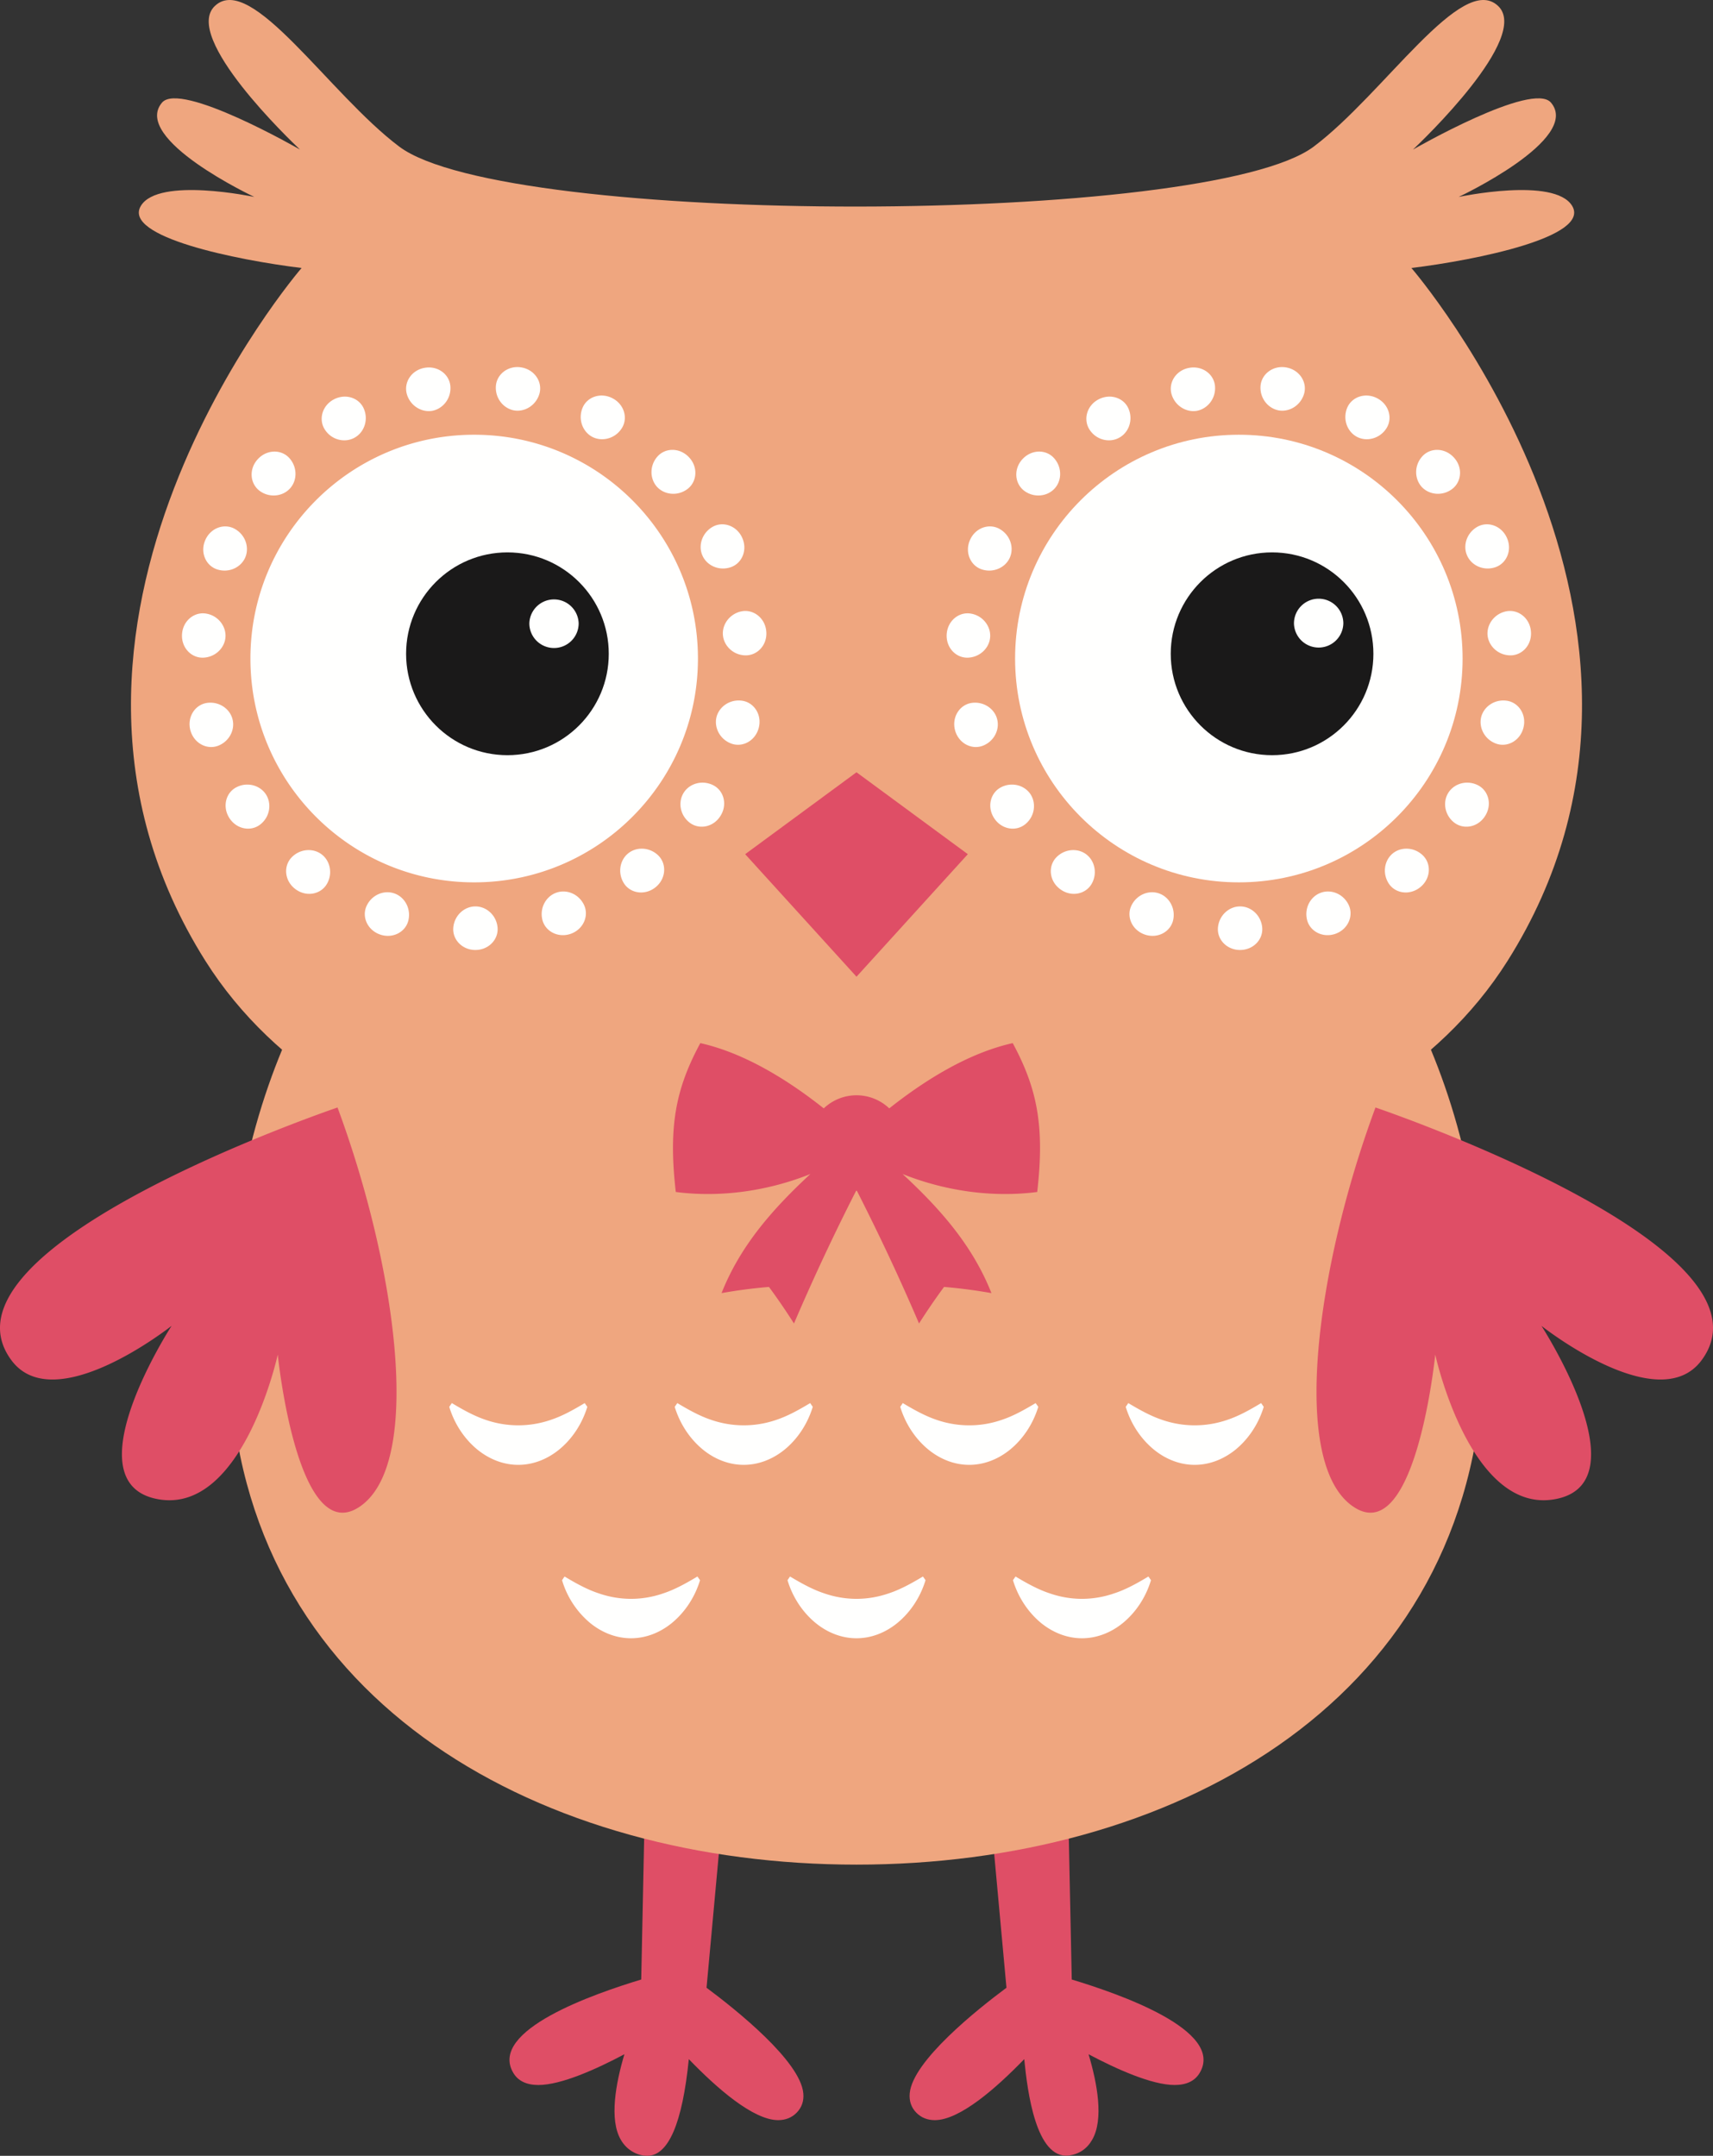 <svg xmlns="http://www.w3.org/2000/svg" width="163.861" height="206.184" viewBox="0, 0, 163.861, 206.184"><rect x="0" y="0" width="163.861" height="206.184" fill="#333333" stroke="none"/><path d="M67.586 190.111l3.037-33.092.03-.342h-8.638l-.677 32.647c-4.5 1.361-14.63 4.855-12.243 8.919.452.774 1.262 1.169 2.405 1.169 2.184 0 5.559-1.523 8.229-2.942-.833 2.8-1.462 6.252-.345 8.176.581 1.024 1.612 1.538 2.532 1.538 2.023 0 3.36-3.111 3.974-9.245 2.673 2.775 6.166 5.833 8.546 5.834.713 0 1.31-.24 1.779-.72.482-.498.694-1.119.628-1.837-.271-3.092-6.451-8.017-9.257-10.105m34.936-.787l-.664-31.843-.014-.804h-8.636l3.068 33.434c-2.808 2.088-8.988 7.013-9.255 10.105-.063.728.146 1.346.627 1.839.465.478 1.063.718 1.776.718 2.379-.001 5.874-3.062 8.552-5.834.309 3.121 1.127 9.555 4.251 9.221 1.002-.137 1.758-.645 2.248-1.511 1.123-1.938.49-5.383-.346-8.176 2.675 1.418 6.052 2.939 8.233 2.939 1.141 0 1.95-.392 2.405-1.169 2.389-4.062-7.739-7.558-12.245-8.919" fill="#DF4E66"/><path d="M127.674 85.469l-45.74-7.309-45.744 7.309s-16.089 15.847-14.141 46.799c1.952 30.955 30.066 46.068 59.885 46.068 29.814 0 57.926-15.113 59.878-46.068 1.951-30.952-14.138-46.799-14.138-46.799" fill="#EFA67F"/><path d="M43.222 134.192c1.167.704 2.206 1.261 3.256 1.611a9.533 9.533 0 0 0 6.194 0c1.054-.346 2.09-.908 3.259-1.61l.25.359c-.53 1.723-1.516 3.123-2.688 4.082-1.175.959-2.548 1.469-3.918 1.466-1.369.003-2.738-.507-3.917-1.466-1.167-.959-2.161-2.361-2.684-4.082l.248-.36m21.569 0c1.169.704 2.202 1.261 3.257 1.611a9.535 9.535 0 0 0 6.197 0c1.047-.346 2.088-.908 3.254-1.61l.248.359c-.528 1.723-1.517 3.123-2.683 4.082-1.176.959-2.551 1.469-3.92 1.466-1.366.003-2.744-.507-3.915-1.466-1.169-.959-2.16-2.361-2.688-4.082l.25-.36m21.567 0c1.171.704 2.21 1.261 3.255 1.611a9.552 9.552 0 0 0 3.101.518 9.465 9.465 0 0 0 3.095-.518c1.053-.346 2.088-.908 3.257-1.61l.253.359c-.528 1.723-1.52 3.123-2.686 4.082-1.178.959-2.548 1.469-3.919 1.466-1.37.003-2.741-.507-3.914-1.466-1.17-.959-2.162-2.361-2.686-4.082l.244-.36m21.571 0c1.171.704 2.205 1.261 3.255 1.611a9.54 9.54 0 0 0 6.2 0c1.048-.346 2.087-.908 3.252-1.61l.251.359c-.527 1.723-1.52 3.123-2.684 4.082-1.18.959-2.55 1.469-3.92 1.466-1.369.003-2.743-.507-3.913-1.466-1.169-.959-2.165-2.361-2.685-4.082l.244-.36m-53.924 16.587c1.17.703 2.209 1.262 3.26 1.607a9.443 9.443 0 0 0 3.097.53 9.406 9.406 0 0 0 3.099-.53c1.042-.343 2.082-.904 3.253-1.607l.251.354c-.528 1.729-1.521 3.124-2.688 4.087-1.175.96-2.545 1.467-3.915 1.465-1.371.002-2.743-.505-3.917-1.465a8.462 8.462 0 0 1-2.681-4.087l.241-.354m21.567 0c1.175.703 2.211 1.262 3.258 1.607a9.454 9.454 0 0 0 3.099.53 9.447 9.447 0 0 0 3.1-.53c1.046-.343 2.085-.904 3.257-1.607l.248.354c-.528 1.729-1.519 3.124-2.691 4.087-1.171.96-2.545 1.467-3.914 1.465-1.368.002-2.741-.505-3.914-1.465-1.17-.963-2.163-2.359-2.684-4.087l.241-.354m21.571 0c1.171.703 2.208 1.262 3.26 1.607a9.393 9.393 0 0 0 3.096.53 9.412 9.412 0 0 0 3.094-.53c1.054-.343 2.093-.904 3.261-1.607l.246.354c-.525 1.729-1.511 3.124-2.682 4.087-1.172.96-2.551 1.467-3.919 1.465-1.371.002-2.74-.505-3.92-1.465-1.162-.963-2.156-2.359-2.682-4.087l.246-.354" fill="#FFFFFE"/><path d="M135.013 25.632c6.18-.757 17.178-2.975 15.371-5.948-1.7-2.793-10.849-.849-10.849-.849s11.751-5.524 8.834-9.013c-1.759-2.108-13.205 4.482-13.205 4.482.807-.759 11.302-10.764 8.135-13.739-3.464-3.256-10.902 8.401-17.628 13.454-10.107 7.603-77.246 7.697-87.484 0C31.466 8.966 24.024-2.691 20.559.565c-3.165 2.975 7.33 12.98 8.136 13.739 0 0-11.443-6.59-13.204-4.482-2.919 3.489 8.836 9.013 8.836 9.013s-9.151-1.944-10.848.849c-1.808 2.973 9.187 5.191 15.369 5.948 0 0-29.482 34.119-9.194 66.276 13.4 21.235 45.768 24.15 62.275 24.15 16.512 0 48.877-2.915 62.275-24.15 20.291-32.157-9.191-66.276-9.191-66.276" fill="#EFA67F"/><path d="M139.908 62.984c0 11.822-9.587 21.406-21.404 21.406-11.82 0-21.403-9.584-21.403-21.406 0-11.821 9.583-21.406 21.403-21.406 11.817 0 21.404 9.585 21.404 21.406" fill="#FFFFFE"/><path d="M131.376 62.53c0 5.353-4.337 9.697-9.692 9.697-5.352 0-9.694-4.344-9.694-9.697 0-5.358 4.342-9.699 9.694-9.699 5.355 0 9.692 4.341 9.692 9.699" fill="#1A1919"/><path d="M128.5 59.62a2.362 2.362 0 0 1-4.723 0 2.363 2.363 0 0 1 2.358-2.358 2.36 2.36 0 0 1 2.365 2.358m14.606 11.499c-1.082-.393-1.666-1.512-1.421-2.535.255-1.013 1.3-1.729 2.441-1.567 1.137.157 1.917 1.322 1.606 2.569-.31 1.255-1.544 1.926-2.626 1.533m-4.029 7.531c-.896-.719-1.092-1.976-.517-2.855.575-.884 1.793-1.214 2.822-.691 1.022.526 1.371 1.878.669 2.954-.696 1.087-2.076 1.313-2.974.592m-6.25 5.824c-.614-.975-.4-2.219.43-2.875.827-.648 2.094-.566 2.895.257.796.83.689 2.224-.316 3.015-1.015.799-2.397.576-3.009-.397m-7.804 3.478c-.265-1.128.352-2.233 1.344-2.576.991-.351 2.156.133 2.648 1.184.484 1.032-.062 2.327-1.279 2.753-1.217.421-2.452-.246-2.713-1.361m-8.516.744c.111-1.151 1.054-2.001 2.102-2.005 1.061-.008 2.008.838 2.126 1.983.123 1.144-.814 2.176-2.107 2.184-1.283.004-2.233-1.022-2.121-2.162m-8.295-2.05c.481-1.049 1.644-1.544 2.636-1.205.996.332 1.623 1.441 1.37 2.564-.253 1.116-1.478 1.793-2.7 1.38-1.221-.419-1.788-1.694-1.306-2.739m-7.178-4.636c.798-.836 2.062-.93 2.895-.283.827.643 1.062 1.888.459 2.865-.61.974-1.99 1.213-3.008.425-1.021-.78-1.137-2.174-.346-3.007m-5.284-6.711c1.021-.535 2.243-.214 2.825.664.574.881.398 2.134-.494 2.859-.891.736-2.272.516-2.98-.562-.709-1.075-.369-2.433.649-2.961m-2.81-8.071c1.132-.164 2.188.538 2.443 1.554.266 1.022-.313 2.147-1.395 2.55-1.081.397-2.312-.268-2.638-1.508-.318-1.248.449-2.425 1.59-2.596m-.052-8.539c1.129.197 1.904 1.208 1.824 2.258-.077 1.044-.997 1.927-2.153 1.953-1.148.026-2.098-.996-2-2.276.102-1.283 1.201-2.143 2.329-1.935m2.73-8.099c1.005.567 1.403 1.762.983 2.733-.419.96-1.567 1.489-2.665 1.141-1.095-.344-1.668-1.625-1.158-2.802.511-1.188 1.841-1.641 2.84-1.072m5.211-6.768c.769.86.762 2.128.051 2.9-.71.778-1.976.905-2.897.225-.923-.688-1.052-2.081-.184-3.027.877-.956 2.271-.956 3.03-.098m7.129-4.715c.447 1.062.021 2.257-.899 2.757-.919.509-2.16.227-2.806-.727-.657-.949-.328-2.314.799-2.924 1.136-.615 2.465-.17 2.906.894m8.267-2.141c.081 1.152-.713 2.139-1.752 2.329-1.03.163-2.102-.508-2.413-1.616-.303-1.109.447-2.289 1.719-2.501 1.271-.218 2.373.643 2.446 1.788m8.53.661c-.306 1.111-1.371 1.791-2.409 1.628-1.034-.176-1.835-1.153-1.769-2.304.065-1.142 1.16-2.022 2.435-1.813 1.266.21 2.038 1.378 1.743 2.489m7.834 3.386c-.642.955-1.875 1.253-2.798.762-.934-.502-1.362-1.693-.93-2.759.439-1.066 1.763-1.523 2.897-.914 1.136.603 1.483 1.962.831 2.911m6.321 5.754c-.923.699-2.185.576-2.907-.193-.708-.777-.738-2.039.029-2.905.751-.864 2.153-.874 3.03.076.88.933.761 2.331-.152 3.022m4.107 7.491c-1.096.359-2.25-.159-2.678-1.126-.427-.958-.033-2.166.962-2.738.998-.574 2.327-.122 2.845 1.046.529 1.179-.033 2.462-1.129 2.818m1.447 8.422c-1.157-.013-2.074-.89-2.169-1.93-.087-1.054.672-2.068 1.805-2.285 1.123-.21 2.239.644 2.344 1.922.115 1.283-.836 2.308-1.98 2.293m-77.701.304c0 11.822-9.584 21.406-21.407 21.406-11.82 0-21.402-9.584-21.402-21.406 0-11.821 9.582-21.406 21.402-21.406 11.823 0 21.407 9.585 21.407 21.406" fill="#FFFFFE"/><path d="M58.233 62.53c0 5.353-4.338 9.697-9.692 9.697-5.356 0-9.695-4.344-9.695-9.697 0-5.358 4.339-9.699 9.695-9.699 5.354 0 9.692 4.341 9.692 9.699" fill="#1A1919"/><path d="M55.353 59.62a2.357 2.357 0 0 1-2.361 2.356 2.358 2.358 0 0 1-2.357-2.356 2.36 2.36 0 0 1 4.718 0M69.96 71.119c-1.08-.393-1.667-1.512-1.423-2.535.258-1.013 1.304-1.729 2.442-1.567 1.139.157 1.918 1.322 1.608 2.569-.311 1.255-1.543 1.926-2.627 1.533m-4.026 7.531c-.901-.719-1.092-1.976-.518-2.855.57-.884 1.793-1.214 2.818-.691 1.025.526 1.373 1.878.669 2.954-.694 1.087-2.075 1.313-2.969.592m-6.255 5.824c-.613-.975-.397-2.219.433-2.875.824-.648 2.093-.566 2.896.257.794.83.685 2.224-.317 3.015-1.012.799-2.399.576-3.012-.397m-7.801 3.478c-.266-1.128.353-2.233 1.344-2.576.993-.351 2.157.133 2.649 1.184.482 1.032-.064 2.327-1.282 2.753-1.213.421-2.449-.246-2.711-1.361m-8.515.744c.11-1.151 1.053-2.001 2.104-2.005 1.058-.008 2.006.838 2.125 1.983.121 1.144-.819 2.176-2.111 2.184-1.281.004-2.231-1.022-2.118-2.162m-8.297-2.05c.483-1.049 1.645-1.544 2.638-1.205.996.332 1.623 1.441 1.366 2.564-.248 1.116-1.474 1.793-2.697 1.38-1.221-.419-1.788-1.694-1.307-2.739m-7.177-4.636c.796-.836 2.063-.93 2.898-.283.824.643 1.059 1.888.452 2.865-.605.974-1.988 1.213-3.005.425-1.019-.78-1.137-2.174-.345-3.007m-5.283-6.711c1.019-.535 2.241-.214 2.824.664.578.881.398 2.134-.494 2.859-.891.736-2.275.516-2.981-.562-.707-1.075-.37-2.433.651-2.961m-2.812-8.071c1.135-.164 2.189.538 2.446 1.554.266 1.022-.315 2.147-1.397 2.55-1.082.397-2.312-.268-2.638-1.508-.318-1.248.447-2.425 1.589-2.596m-.05-8.539c1.128.197 1.902 1.208 1.823 2.258-.079 1.044-.998 1.927-2.154 1.953-1.147.026-2.097-.996-1.999-2.276.101-1.283 1.2-2.143 2.33-1.935m2.728-8.099c1.005.567 1.403 1.762.986 2.733-.422.96-1.568 1.489-2.667 1.141-1.097-.344-1.671-1.625-1.157-2.802.51-1.188 1.843-1.641 2.838-1.072m5.216-6.768c.766.86.758 2.128.047 2.9-.71.778-1.975.905-2.898.225-.922-.688-1.05-2.081-.181-3.027.873-.956 2.271-.956 3.032-.098m7.123-4.715c.448 1.062.021 2.257-.899 2.757-.919.509-2.158.227-2.803-.727-.66-.949-.329-2.314.799-2.924 1.138-.615 2.46-.17 2.903.894m8.273-2.141c.079 1.152-.714 2.139-1.757 2.329-1.029.163-2.102-.508-2.413-1.616-.305-1.109.446-2.289 1.72-2.501 1.271-.218 2.374.643 2.45 1.788m8.526.661c-.306 1.111-1.372 1.791-2.411 1.628-1.034-.176-1.835-1.153-1.766-2.304.063-1.142 1.158-2.022 2.431-1.813 1.271.21 2.04 1.378 1.746 2.489m7.833 3.386c-.64.955-1.876 1.253-2.801.762-.927-.502-1.356-1.693-.921-2.759.432-1.066 1.758-1.523 2.891-.914 1.137.603 1.484 1.962.831 2.911m6.322 5.754c-.923.699-2.187.576-2.906-.193-.71-.777-.736-2.039.026-2.905.753-.864 2.156-.874 3.033.076.876.933.761 2.331-.153 3.022m4.108 7.491c-1.1.359-2.253-.159-2.68-1.126-.426-.958-.033-2.166.963-2.738.998-.574 2.325-.122 2.844 1.046.531 1.179-.031 2.462-1.127 2.818m1.442 8.422c-1.15-.013-2.067-.89-2.162-1.93-.092-1.054.671-2.068 1.8-2.285 1.124-.21 2.24.644 2.347 1.922.116 1.283-.838 2.308-1.985 2.293" fill="#FFFFFE"/><path d="M92.579 81.695l-10.648-7.834-10.65 7.834 10.65 11.719 10.648-11.719m-60.293 24.228s-39.247 13.279-31.198 24.168c4.134 5.591 15.325-3.285 15.325-3.285s-9.82 15.145-1.218 16.593c8.064 1.36 11.375-13.846 11.375-13.846s1.835 18.302 7.696 14.639c6.367-3.978 3.607-23.211-1.98-38.269m99.289 0s39.248 13.279 31.198 24.168c-4.136 5.591-15.323-3.285-15.323-3.285s9.819 15.145 1.215 16.593c-8.065 1.36-11.373-13.846-11.373-13.846s-1.835 18.302-7.696 14.639c-6.365-3.978-3.608-23.211 1.979-38.269m-34.7-6.158c-4.208.938-8.362 3.507-11.811 6.242a4.539 4.539 0 0 0-3.133-1.253 4.539 4.539 0 0 0-3.133 1.253c-3.448-2.735-7.603-5.304-11.807-6.242-2.339 4.335-3.073 7.93-2.346 14.238 4.315.561 8.86-.108 12.872-1.718-3.586 3.332-6.689 6.828-8.495 11.39a48.786 48.786 0 0 1 4.534-.591 59.543 59.543 0 0 1 2.393 3.496 210.668 210.668 0 0 1 5.944-12.692h.075c2.098 4.139 3.977 8.1 5.944 12.692a61.027 61.027 0 0 1 2.392-3.496c1.508.125 3.024.322 4.534.591-1.806-4.564-4.907-8.064-8.498-11.39 4.015 1.61 8.561 2.279 12.877 1.718.726-6.308-.006-9.903-2.342-14.238" fill="#DF4E66"/></svg>